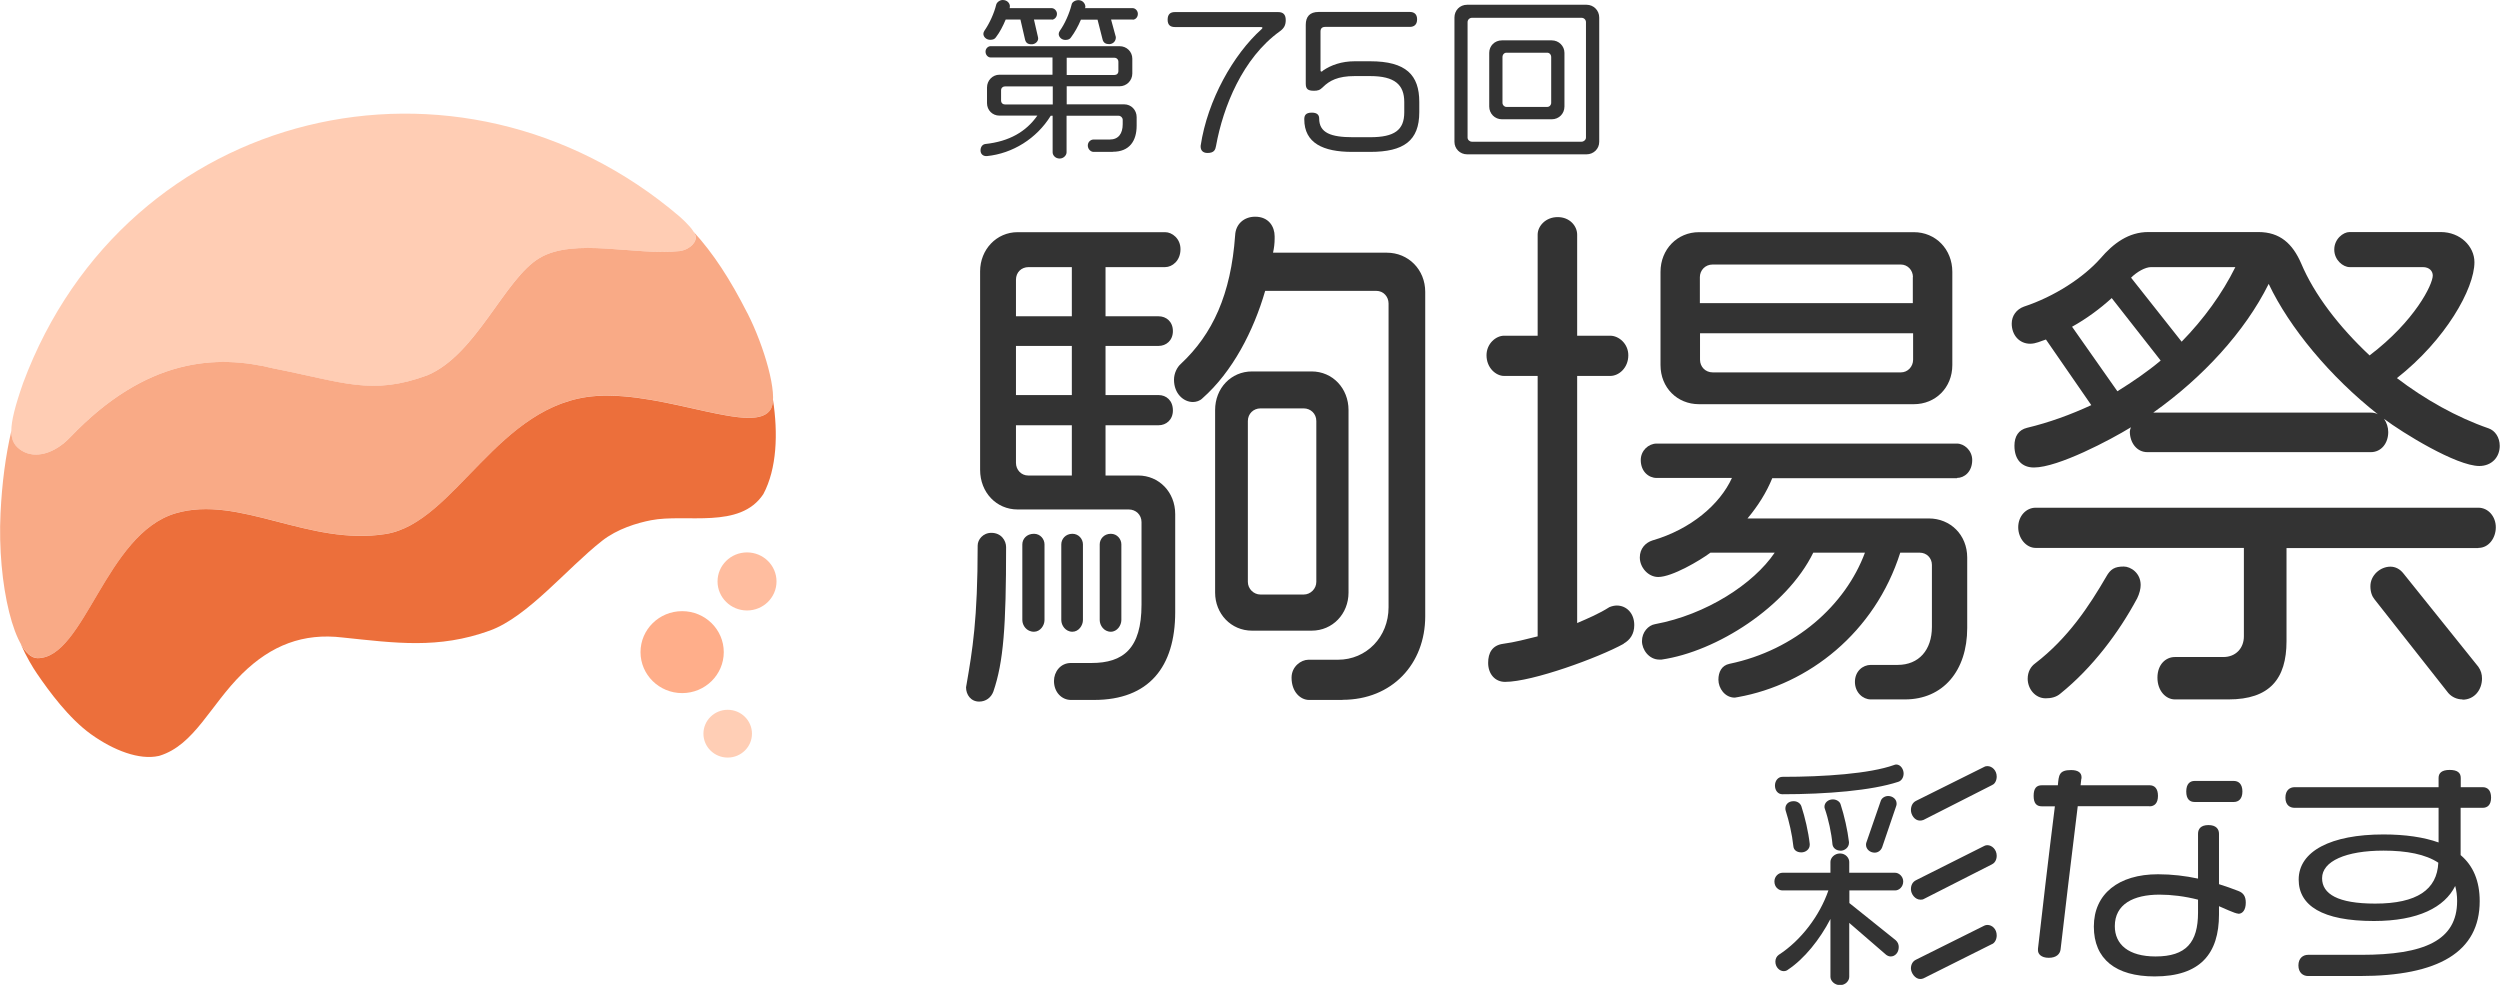 <svg width="132" height="52" viewBox="0 0 132 52" fill="none" xmlns="http://www.w3.org/2000/svg">
<g clip-path="url(#clip0_52_30)">
<path d="M1.218 20.229C0.371 22.655 0.435 23.347 1.139 23.791C1.841 24.236 2.862 23.971 3.7 23.094C7.749 18.852 11.47 18.723 14.429 19.452C18.128 20.181 19.609 20.91 22.568 19.815C25.158 18.723 26.637 14.715 28.489 13.623C30.338 12.531 33.546 13.51 35.888 13.259C36.484 13.165 36.813 12.729 36.721 12.441C36.63 12.153 36.289 11.797 35.888 11.438C30.067 6.472 22.759 5.016 16.228 6.627C9.696 8.239 3.939 12.919 1.218 20.229Z" fill="#FFCDB4"/>
<path d="M39.462 16.536C38.55 14.74 37.661 13.376 36.63 12.247C36.67 12.313 36.702 12.378 36.724 12.439C36.815 12.727 36.486 13.163 35.89 13.257C33.546 13.51 30.341 12.528 28.491 13.621C26.641 14.713 25.16 18.721 22.57 19.813C19.611 20.905 18.131 20.176 14.431 19.45C11.472 18.721 7.751 18.852 3.702 23.092C2.864 23.969 1.843 24.234 1.141 23.789C0.789 23.566 0.596 23.28 0.6 22.743C0.295 24.069 0.106 25.481 0.028 27.098C-0.155 30.807 0.768 34.748 1.988 34.748C4.467 34.748 5.577 28.192 9.276 27.098C12.639 26.105 16.306 28.846 20.375 28.19C24.053 27.599 26.295 21.269 31.473 20.905C35.181 20.644 39.954 23.071 40.722 21.559C41.091 20.83 40.353 18.28 39.464 16.534L39.462 16.536Z" fill="#F9AA86"/>
<path d="M40.811 21.108C40.803 21.294 40.775 21.45 40.718 21.563C39.95 23.075 35.177 20.648 31.469 20.91C26.289 21.273 24.047 27.603 20.371 28.194C16.302 28.848 12.634 26.108 9.272 27.102C5.573 28.194 4.463 34.752 1.983 34.752C1.657 34.752 1.349 34.466 1.082 33.979C1.389 34.674 1.722 35.23 1.954 35.568C2.59 36.5 3.638 37.93 4.803 38.766C6.005 39.628 7.359 40.14 8.375 39.916L8.43 39.902C10.271 39.33 11.101 37.229 12.787 35.572C14.321 34.067 16.011 33.411 18.09 33.66C20.873 33.948 23.135 34.282 25.86 33.296C27.869 32.569 29.929 30.017 31.781 28.561C32.598 27.918 33.645 27.611 34.371 27.469C36.221 27.106 39.068 27.964 40.306 26.087C41.021 24.744 41.085 22.883 40.815 21.114L40.811 21.108Z" fill="#EC6F3B"/>
<path d="M36.017 36.596C37.231 36.596 38.215 35.627 38.215 34.432C38.215 33.237 37.231 32.269 36.017 32.269C34.803 32.269 33.819 33.237 33.819 34.432C33.819 35.627 34.803 36.596 36.017 36.596Z" fill="#FFAE8A"/>
<path d="M39.443 32.233C40.303 32.233 41 31.547 41 30.7C41 29.854 40.303 29.167 39.443 29.167C38.583 29.167 37.886 29.854 37.886 30.7C37.886 31.547 38.583 32.233 39.443 32.233Z" fill="#FFBD9F"/>
<path d="M38.423 40C39.13 40 39.704 39.435 39.704 38.739C39.704 38.042 39.13 37.477 38.423 37.477C37.715 37.477 37.141 38.042 37.141 38.739C37.141 39.435 37.715 40 38.423 40Z" fill="#FFCEB5"/>
</g>
<g clip-path="url(#clip1_52_30)">
<path d="M58.758 8.02H57.736C57.601 8.02 57.436 7.884 57.436 7.683C57.436 7.482 57.601 7.367 57.736 7.367H58.593C59.058 7.367 59.279 7.051 59.279 6.556V6.327C59.279 6.212 59.179 6.112 59.065 6.112H56.315V8.041C56.315 8.199 56.158 8.371 55.95 8.371C55.722 8.371 55.579 8.199 55.579 8.041V6.112H55.479C54.736 7.317 53.465 8.106 52.107 8.242H52.072C51.914 8.242 51.772 8.142 51.772 7.941C51.772 7.762 51.871 7.625 52.022 7.604C53.293 7.468 54.179 6.951 54.772 6.105H52.772C52.4 6.105 52.114 5.818 52.114 5.445V4.62C52.114 4.247 52.407 3.945 52.772 3.945H55.572V3.034H52.3C52.186 3.034 52.036 2.92 52.036 2.726C52.036 2.554 52.179 2.439 52.3 2.439H59.115C59.486 2.439 59.786 2.726 59.786 3.099V3.881C59.786 4.254 59.486 4.555 59.115 4.555H56.322V5.509H59.358C59.729 5.509 60.015 5.81 60.015 6.183V6.635C60.015 7.432 59.644 8.013 58.758 8.013V8.02ZM55.543 1.033H54.593L54.807 1.966C54.807 1.966 54.815 2.009 54.815 2.03C54.815 2.195 54.657 2.339 54.472 2.339C54.272 2.339 54.165 2.267 54.122 2.087L53.879 1.033H53.1C52.957 1.377 52.786 1.707 52.586 1.966C52.529 2.059 52.429 2.102 52.286 2.102C52.072 2.102 51.922 1.944 51.922 1.786C51.922 1.729 51.943 1.679 51.979 1.621C52.243 1.241 52.493 0.696 52.6 0.244C52.636 0.115 52.793 0 52.943 0C53.179 0 53.322 0.172 53.322 0.33C53.322 0.351 53.315 0.366 53.315 0.387C53.315 0.409 53.315 0.423 53.307 0.43H55.536C55.657 0.43 55.808 0.56 55.808 0.732C55.808 0.925 55.65 1.04 55.536 1.04L55.543 1.033ZM55.586 4.562H53.065C52.95 4.562 52.857 4.641 52.857 4.77V5.308C52.857 5.437 52.95 5.516 53.065 5.516H55.586V4.562ZM59.808 1.033H58.665L58.915 1.951V1.987C58.915 2.159 58.786 2.324 58.565 2.331C58.386 2.331 58.258 2.26 58.215 2.08L57.951 1.04H57.072C56.929 1.384 56.743 1.714 56.55 1.973C56.493 2.066 56.393 2.109 56.251 2.109C56.05 2.109 55.9 1.951 55.9 1.793C55.9 1.736 55.922 1.686 55.958 1.628C56.229 1.248 56.465 0.703 56.579 0.251C56.593 0.122 56.758 0.007 56.943 0.007C57.172 0.007 57.308 0.201 57.308 0.359C57.308 0.38 57.3 0.423 57.286 0.43H59.808C59.937 0.43 60.079 0.56 60.079 0.732C60.079 0.925 59.937 1.04 59.808 1.04V1.033ZM59.051 3.264C59.051 3.135 58.958 3.049 58.836 3.049H56.322V3.96H58.836C58.965 3.96 59.051 3.881 59.051 3.752V3.271V3.264Z" fill="#333333"/>
<path d="M67.58 1.65C65.608 3.063 64.58 5.645 64.208 7.697C64.173 7.898 64.115 8.077 63.758 8.077C63.487 8.077 63.394 7.912 63.394 7.74V7.697C63.758 5.272 65.137 2.862 66.601 1.549C66.63 1.521 66.659 1.492 66.659 1.471C66.659 1.449 66.63 1.428 66.558 1.428H62.037C61.801 1.428 61.651 1.327 61.651 1.04C61.651 0.753 61.794 0.638 62.029 0.638H67.487C67.73 0.638 67.887 0.746 67.887 1.062C67.887 1.341 67.787 1.499 67.58 1.65Z" fill="#333333"/>
<path d="M72.345 8.02H71.395C69.859 8.02 68.866 7.554 68.866 6.298C68.866 6.105 68.93 5.947 69.266 5.947C69.566 5.947 69.652 6.09 69.652 6.255C69.652 7.016 70.273 7.245 71.43 7.245H72.345C73.63 7.245 74.145 6.865 74.145 5.932V5.387C74.145 4.476 73.645 4.017 72.345 4.017H71.523C70.637 4.017 70.195 4.261 69.859 4.591C69.687 4.763 69.587 4.792 69.373 4.792C69.037 4.792 68.944 4.684 68.944 4.412V1.313C68.944 0.875 69.159 0.631 69.623 0.631H74.438C74.666 0.631 74.823 0.746 74.823 1.019C74.823 1.306 74.659 1.42 74.438 1.42H69.973C69.794 1.42 69.723 1.514 69.723 1.664V3.687C69.723 3.752 69.73 3.78 69.78 3.78C69.802 3.78 69.823 3.759 69.859 3.723C70.273 3.436 70.845 3.235 71.523 3.235H72.345C74.245 3.235 74.938 3.967 74.938 5.38V5.925C74.938 7.432 74.116 8.02 72.345 8.02Z" fill="#333333"/>
<path d="M83.767 8.149H77.467C77.081 8.149 76.795 7.848 76.795 7.489V0.925C76.795 0.552 77.074 0.251 77.467 0.251H83.767C84.146 0.251 84.439 0.552 84.439 0.925V7.489C84.439 7.855 84.146 8.149 83.767 8.149ZM83.739 1.169C83.739 1.04 83.631 0.94 83.51 0.94H77.717C77.595 0.94 77.488 1.04 77.488 1.169V7.267C77.488 7.381 77.595 7.482 77.717 7.482H83.51C83.624 7.482 83.739 7.381 83.739 7.267V1.169ZM81.931 6.298H79.302C78.924 6.298 78.631 5.997 78.631 5.624V2.79C78.631 2.425 78.917 2.131 79.302 2.131H81.931C82.31 2.131 82.603 2.432 82.603 2.79V5.624C82.603 5.997 82.317 6.298 81.931 6.298ZM81.903 3.013C81.903 2.884 81.81 2.783 81.695 2.783H79.538C79.424 2.783 79.331 2.884 79.331 3.013V5.43C79.331 5.545 79.424 5.645 79.538 5.645H81.695C81.817 5.645 81.903 5.545 81.903 5.43V3.013Z" fill="#333333"/>
<path d="M52.45 36.513C52.336 36.821 52.064 37.044 51.7 37.044C51.257 37.044 51.007 36.678 51.007 36.29C51.007 36.233 51.036 36.175 51.036 36.125C51.343 34.339 51.621 32.718 51.621 28.801C51.621 28.493 51.9 28.134 52.343 28.134C52.872 28.134 53.122 28.55 53.122 28.887C53.122 33.077 52.986 34.949 52.45 36.513ZM61.515 14.103H58.372V16.7H61.179C61.572 16.7 61.929 16.979 61.929 17.482C61.929 17.984 61.565 18.264 61.179 18.264H58.372V20.86H61.179C61.572 20.86 61.929 21.14 61.929 21.671C61.929 22.173 61.565 22.453 61.179 22.453H58.372V25.107H60.101C61.187 25.107 62.051 25.975 62.051 27.144V32.316C62.051 35.221 60.658 36.957 57.765 36.957H56.543C56.072 36.957 55.65 36.563 55.65 35.953C55.65 35.48 55.986 35.006 56.543 35.006H57.629C59.301 35.006 60.272 34.253 60.272 31.929V27.567C60.272 27.173 59.965 26.9 59.601 26.9H53.729C52.614 26.9 51.75 26.004 51.75 24.806V14.325C51.75 13.178 52.614 12.259 53.729 12.259H61.522C61.887 12.259 62.33 12.597 62.33 13.156C62.33 13.773 61.887 14.103 61.522 14.103H61.515ZM56.593 14.103H54.315C53.922 14.103 53.643 14.383 53.643 14.77V16.7H56.593V14.103ZM56.593 18.264H53.643V20.86H56.593V18.264ZM56.593 22.453H53.643V24.44C53.643 24.806 53.922 25.107 54.286 25.107H56.593V22.453ZM54.593 33.356C54.2 33.356 53.979 33.019 53.979 32.739V28.744C53.979 28.464 54.2 28.184 54.593 28.184C54.929 28.184 55.15 28.464 55.15 28.744V32.739C55.15 33.019 54.929 33.356 54.593 33.356ZM56.622 33.356C56.258 33.356 56.036 33.019 56.036 32.739V28.744C56.036 28.464 56.258 28.184 56.622 28.184C56.958 28.184 57.179 28.464 57.179 28.744V32.739C57.179 33.019 56.958 33.356 56.622 33.356ZM58.651 33.356C58.286 33.356 58.065 33.019 58.065 32.739V28.744C58.065 28.464 58.286 28.184 58.651 28.184C58.986 28.184 59.208 28.464 59.208 28.744V32.739C59.208 33.019 58.986 33.356 58.651 33.356ZM70.895 36.957H69.116C68.673 36.957 68.194 36.541 68.194 35.781C68.194 35.193 68.694 34.834 69.087 34.834H70.645C72.145 34.834 73.316 33.636 73.316 32.065V16.025C73.316 15.659 73.038 15.358 72.673 15.358H66.801C66.187 17.482 65.073 19.634 63.487 21.032C63.351 21.169 63.151 21.226 62.987 21.226C62.487 21.226 61.987 20.781 61.987 20.05C61.987 19.712 62.151 19.383 62.351 19.21C64.023 17.647 64.994 15.552 65.216 12.417C65.244 11.829 65.687 11.442 66.273 11.442C66.994 11.442 67.301 11.972 67.301 12.475V12.589C67.301 12.84 67.273 13.091 67.216 13.342H73.223C74.366 13.342 75.252 14.239 75.252 15.409V32.539C75.252 35.056 73.502 36.95 70.88 36.95L70.895 36.957ZM69.252 33.299H66.109C64.994 33.299 64.158 32.402 64.158 31.29V21.649C64.158 20.502 64.994 19.612 66.109 19.612H69.252C70.366 19.612 71.202 20.509 71.202 21.649V31.29C71.202 32.409 70.366 33.299 69.252 33.299ZM69.502 22.23C69.502 21.836 69.195 21.563 68.837 21.563H66.551C66.187 21.563 65.887 21.843 65.887 22.23V30.724C65.887 31.09 66.194 31.391 66.551 31.391H68.837C69.202 31.391 69.502 31.082 69.502 30.724V22.23Z" fill="#333333"/>
<path d="M85.725 33.995C84.417 34.719 80.91 36.003 79.467 36.003C78.938 36.003 78.574 35.587 78.574 34.999C78.574 34.468 78.795 34.074 79.353 33.995C79.995 33.909 80.603 33.744 81.188 33.6V19.849H79.41C78.995 19.849 78.488 19.433 78.488 18.758C78.488 18.142 78.988 17.726 79.41 17.726H81.188V12.389C81.188 11.944 81.603 11.463 82.246 11.463C82.888 11.463 83.274 11.937 83.274 12.389V17.726H85.025C85.467 17.726 85.975 18.142 85.975 18.758C85.975 19.426 85.475 19.849 85.025 19.849H83.274V32.897C83.86 32.646 84.446 32.395 84.974 32.058C85.11 32.001 85.253 31.972 85.367 31.972C85.867 31.972 86.289 32.366 86.289 33.005C86.289 33.478 86.067 33.787 85.732 33.98L85.725 33.995ZM103.34 25.25H93.575C93.268 26.004 92.825 26.707 92.268 27.374H101.84C102.983 27.374 103.869 28.242 103.869 29.44V33.156C103.869 35.422 102.59 36.929 100.583 36.929H98.776C98.361 36.929 97.94 36.563 97.94 36.003C97.94 35.444 98.354 35.107 98.776 35.107H100.197C101.312 35.107 102.005 34.325 102.005 33.098V29.827C102.005 29.461 101.726 29.181 101.362 29.181H100.333C98.997 33.399 95.49 36.14 91.761 36.807C91.704 36.807 91.647 36.835 91.597 36.835C91.068 36.835 90.732 36.333 90.732 35.889C90.732 35.494 90.896 35.135 91.318 35.049C94.797 34.325 97.44 31.95 98.469 29.181H95.74C94.347 32.029 90.646 34.404 87.725 34.827H87.618C87.06 34.827 86.696 34.296 86.696 33.851C86.696 33.378 87.032 33.012 87.389 32.955C90.089 32.453 92.589 30.831 93.704 29.181H90.311C89.753 29.598 88.282 30.465 87.553 30.465C87.025 30.465 86.582 29.963 86.582 29.433C86.582 28.959 86.889 28.651 87.246 28.536C89.275 27.948 90.811 26.635 91.446 25.236H87.468C87.053 25.236 86.632 24.899 86.632 24.289C86.632 23.787 87.046 23.421 87.468 23.421H103.326C103.712 23.421 104.133 23.787 104.133 24.289C104.133 24.906 103.719 25.236 103.326 25.236L103.34 25.25ZM101.054 21.341H89.703C88.561 21.341 87.675 20.473 87.675 19.275V14.354C87.675 13.156 88.568 12.259 89.703 12.259H101.054C102.197 12.259 103.083 13.156 103.083 14.354V19.275C103.083 20.473 102.19 21.341 101.054 21.341ZM101.004 14.634C101.004 14.268 100.726 13.967 100.362 13.967H90.425C90.032 13.967 89.753 14.275 89.753 14.634V16.004H100.997V14.634H101.004ZM101.004 17.596H89.761V18.995C89.761 19.361 90.039 19.662 90.432 19.662H100.369C100.733 19.662 101.012 19.354 101.012 18.995V17.596H101.004Z" fill="#333333"/>
<path d="M130.914 24.605C129.693 24.605 126.85 22.847 125.878 22.116C126.014 22.309 126.099 22.56 126.099 22.811C126.099 23.4 125.735 23.873 125.178 23.873H113.377C112.82 23.873 112.455 23.371 112.455 22.783C112.455 22.725 112.484 22.646 112.513 22.56C111.427 23.227 108.669 24.684 107.391 24.684C106.776 24.684 106.362 24.289 106.362 23.536C106.362 23.034 106.583 22.697 107.026 22.589C108.198 22.309 109.334 21.893 110.42 21.391L108.026 17.926C107.748 18.012 107.498 18.149 107.191 18.149C106.633 18.149 106.219 17.704 106.219 17.087C106.219 16.671 106.469 16.334 106.862 16.19C108.477 15.659 110.005 14.655 110.898 13.651C111.591 12.84 112.398 12.252 113.427 12.252H119.242C120.385 12.252 121.049 12.869 121.499 13.902C122.192 15.552 123.499 17.252 125.114 18.766C127.507 16.951 128.45 15.021 128.45 14.548C128.45 14.325 128.285 14.103 127.921 14.103H124.056C123.721 14.103 123.249 13.737 123.249 13.178C123.249 12.618 123.721 12.252 124.056 12.252H128.871C129.9 12.252 130.65 13.005 130.65 13.845C130.65 15.243 129.121 17.955 126.557 19.964C128.028 21.083 129.7 22.029 131.4 22.618C131.736 22.733 131.986 23.091 131.986 23.543C131.986 24.131 131.571 24.605 130.9 24.605H130.914ZM130.857 28.938H120.728V33.858C120.728 35.846 119.835 36.929 117.67 36.929H114.834C114.363 36.929 113.913 36.484 113.913 35.781C113.913 35.078 114.356 34.691 114.834 34.691H117.392C118.056 34.691 118.477 34.217 118.477 33.6V28.93H107.484C106.984 28.93 106.562 28.428 106.562 27.84C106.562 27.252 106.976 26.807 107.484 26.807H130.857C131.386 26.807 131.779 27.28 131.779 27.84C131.779 28.399 131.414 28.93 130.857 28.93V28.938ZM112.827 31.62C111.884 33.378 110.491 35.25 108.791 36.62C108.569 36.814 108.291 36.871 108.012 36.871C107.455 36.871 107.062 36.369 107.062 35.838C107.062 35.472 107.226 35.193 107.455 35.028C109.205 33.686 110.32 31.979 111.212 30.444C111.434 30.049 111.655 29.913 112.134 29.913C112.498 29.913 113.027 30.25 113.027 30.889C113.027 31.082 112.97 31.333 112.834 31.613L112.827 31.62ZM111.491 15.746C110.877 16.305 110.155 16.836 109.405 17.252L111.798 20.659C112.605 20.157 113.384 19.626 114.084 19.038L111.498 15.738L111.491 15.746ZM113.577 14.103C113.27 14.103 112.827 14.354 112.52 14.662L115.191 18.041C116.363 16.843 117.334 15.502 118.027 14.103H113.577ZM119.785 14.992C118.535 17.51 116.306 19.935 113.691 21.786H125.185C125.321 21.786 125.435 21.814 125.549 21.872C123.021 19.885 120.878 17.288 119.792 15L119.785 14.992ZM130.021 36.929C129.743 36.929 129.464 36.814 129.271 36.592L125.378 31.649C125.242 31.484 125.157 31.255 125.157 30.953C125.157 30.365 125.685 29.92 126.214 29.92C126.464 29.92 126.714 30.035 126.907 30.286L130.857 35.207C130.993 35.401 131.05 35.602 131.05 35.824C131.05 36.412 130.657 36.943 130.021 36.943V36.929Z" fill="#333333"/>
<path d="M100.076 47.014H97.647V47.682L100.09 49.64C100.204 49.74 100.254 49.87 100.254 49.999C100.254 50.321 100.04 50.501 99.833 50.501C99.747 50.501 99.669 50.472 99.59 50.415L97.64 48.729V51.577C97.64 51.785 97.447 52.014 97.154 52.014C96.861 52.014 96.647 51.785 96.647 51.577V48.521C96.09 49.604 95.261 50.63 94.418 51.189C94.34 51.254 94.268 51.276 94.175 51.276C93.961 51.276 93.74 51.068 93.74 50.773C93.74 50.63 93.804 50.494 93.918 50.415C95.104 49.647 96.082 48.342 96.54 47.014H94.111C93.904 47.014 93.689 46.835 93.689 46.541C93.689 46.276 93.904 46.082 94.111 46.082H96.647V45.508C96.647 45.3 96.854 45.063 97.154 45.063C97.454 45.063 97.64 45.307 97.64 45.508V46.082H100.069C100.261 46.082 100.49 46.276 100.49 46.541C100.49 46.835 100.261 47.014 100.069 47.014H100.076ZM100.219 41.283C98.819 41.742 96.447 41.936 94.111 41.936C93.868 41.936 93.718 41.728 93.718 41.477C93.718 41.226 93.882 41.017 94.111 41.017C96.325 41.017 98.719 40.852 100.004 40.393C100.04 40.379 100.083 40.365 100.119 40.365C100.361 40.365 100.511 40.63 100.511 40.838C100.511 41.053 100.397 41.233 100.219 41.283ZM95.111 45.006C94.868 45.006 94.704 44.877 94.689 44.676C94.625 44.059 94.461 43.356 94.282 42.797C94.268 42.761 94.268 42.718 94.268 42.682C94.268 42.488 94.418 42.302 94.704 42.302C94.918 42.302 95.061 42.431 95.111 42.567C95.304 43.155 95.483 43.923 95.554 44.561V44.611C95.554 44.841 95.34 45.006 95.111 45.006ZM97.175 44.913C96.961 44.913 96.783 44.784 96.754 44.583C96.704 43.995 96.54 43.241 96.347 42.689C96.332 42.653 96.332 42.624 96.332 42.589C96.332 42.395 96.511 42.208 96.775 42.208C96.983 42.208 97.147 42.337 97.183 42.467C97.376 43.055 97.554 43.837 97.626 44.461V44.497C97.626 44.74 97.411 44.92 97.168 44.92L97.175 44.913ZM100.126 42.538L99.376 44.74C99.311 44.906 99.161 45.02 98.983 45.02C98.726 45.02 98.526 44.827 98.526 44.611C98.526 44.575 98.526 44.532 98.54 44.497L99.304 42.287C99.354 42.137 99.519 42.029 99.697 42.029C99.926 42.029 100.14 42.194 100.14 42.423C100.14 42.459 100.14 42.502 100.126 42.538ZM105.19 41.448L101.562 43.291C101.497 43.32 101.433 43.327 101.369 43.327C101.09 43.327 100.897 43.019 100.897 42.775C100.897 42.56 100.983 42.38 101.162 42.287L104.776 40.487C104.826 40.458 104.89 40.451 104.94 40.451C105.183 40.451 105.426 40.68 105.426 41.003C105.426 41.211 105.326 41.398 105.183 41.448H105.19ZM105.19 45.63L101.562 47.474C101.512 47.502 101.447 47.502 101.397 47.502C101.119 47.502 100.897 47.208 100.897 46.95C100.897 46.735 100.983 46.57 101.162 46.477L104.776 44.662C104.826 44.633 104.876 44.626 104.94 44.626C105.169 44.626 105.426 44.855 105.426 45.185C105.426 45.393 105.326 45.566 105.183 45.63H105.19ZM105.19 49.841L101.562 51.656C101.497 51.684 101.447 51.691 101.383 51.691C101.119 51.691 100.897 51.369 100.897 51.132C100.897 50.938 100.983 50.759 101.162 50.673L104.776 48.872C104.826 48.844 104.89 48.837 104.94 48.837C105.183 48.837 105.426 49.052 105.426 49.389C105.426 49.597 105.326 49.783 105.183 49.848L105.19 49.841Z" fill="#333333"/>
<path d="M113.484 42.567H109.705C109.398 45.071 108.969 48.6 108.798 50.135C108.769 50.364 108.584 50.572 108.176 50.572C107.769 50.572 107.605 50.364 107.605 50.178V50.092C107.784 48.492 108.191 45.006 108.498 42.574H107.812C107.534 42.574 107.376 42.423 107.376 42.022C107.376 41.62 107.526 41.462 107.812 41.462H108.655C108.705 40.939 108.705 40.659 109.355 40.659C109.734 40.659 109.905 40.809 109.905 41.039C109.905 41.075 109.905 41.118 109.891 41.139C109.877 41.24 109.862 41.355 109.855 41.462H113.498C113.756 41.462 113.941 41.627 113.941 42.022C113.941 42.416 113.748 42.574 113.498 42.574L113.484 42.567ZM118.185 48.241C118.006 48.241 117.384 47.933 117.163 47.847V48.284C117.163 50.343 116.184 51.555 113.763 51.555C111.713 51.555 110.555 50.644 110.555 48.923C110.555 47.201 111.855 46.161 113.941 46.161C114.677 46.161 115.391 46.247 116.056 46.39V44.023C116.056 43.765 116.206 43.564 116.606 43.564C117.006 43.564 117.163 43.772 117.163 44.023V46.684C117.52 46.799 117.863 46.914 118.185 47.043C118.449 47.144 118.577 47.323 118.577 47.66C118.577 48.04 118.413 48.248 118.185 48.248V48.241ZM116.056 47.502C115.356 47.323 114.656 47.237 114.02 47.237C112.648 47.237 111.662 47.739 111.662 48.901C111.662 49.87 112.391 50.501 113.813 50.501C115.427 50.501 116.056 49.762 116.056 48.184V47.51V47.502ZM117.942 42.345H115.877C115.62 42.345 115.434 42.194 115.434 41.792C115.434 41.391 115.627 41.233 115.877 41.233H117.942C118.199 41.233 118.399 41.398 118.399 41.792C118.399 42.187 118.192 42.345 117.942 42.345Z" fill="#333333"/>
<path d="M131.078 42.653H129.921V45.149C130.586 45.709 130.928 46.52 130.928 47.581C130.928 50.264 128.75 51.534 124.599 51.534H121.863C121.599 51.534 121.356 51.354 121.356 50.974C121.356 50.594 121.599 50.415 121.863 50.415H124.678C128 50.415 129.736 49.661 129.736 47.574C129.736 47.28 129.7 47.022 129.635 46.778C129.078 47.904 127.678 48.629 125.342 48.629C122.606 48.629 121.37 47.811 121.37 46.441C121.37 44.941 123.078 44.059 125.842 44.059C127 44.059 127.978 44.203 128.757 44.482V42.653H121.156C120.899 42.653 120.67 42.502 120.67 42.115C120.67 41.728 120.899 41.563 121.156 41.563H128.757V41.075C128.757 40.809 128.935 40.652 129.343 40.652C129.75 40.652 129.928 40.802 129.928 41.075V41.563H131.086C131.343 41.563 131.529 41.728 131.529 42.115C131.529 42.502 131.336 42.653 131.086 42.653H131.078ZM125.849 44.913C123.864 44.913 122.606 45.472 122.606 46.369C122.606 47.201 123.435 47.71 125.407 47.71C127.621 47.71 128.678 46.971 128.743 45.551C128.071 45.106 127.078 44.913 125.849 44.913Z" fill="#333333"/>
</g>
<defs>
<clipPath id="clip0_52_30">
<rect width="41" height="34" fill="white" transform="translate(0 6)"/>
</clipPath>
<clipPath id="clip1_52_30">
<rect width="81" height="52" fill="white" transform="translate(51)"/>
</clipPath>
</defs>
</svg>
